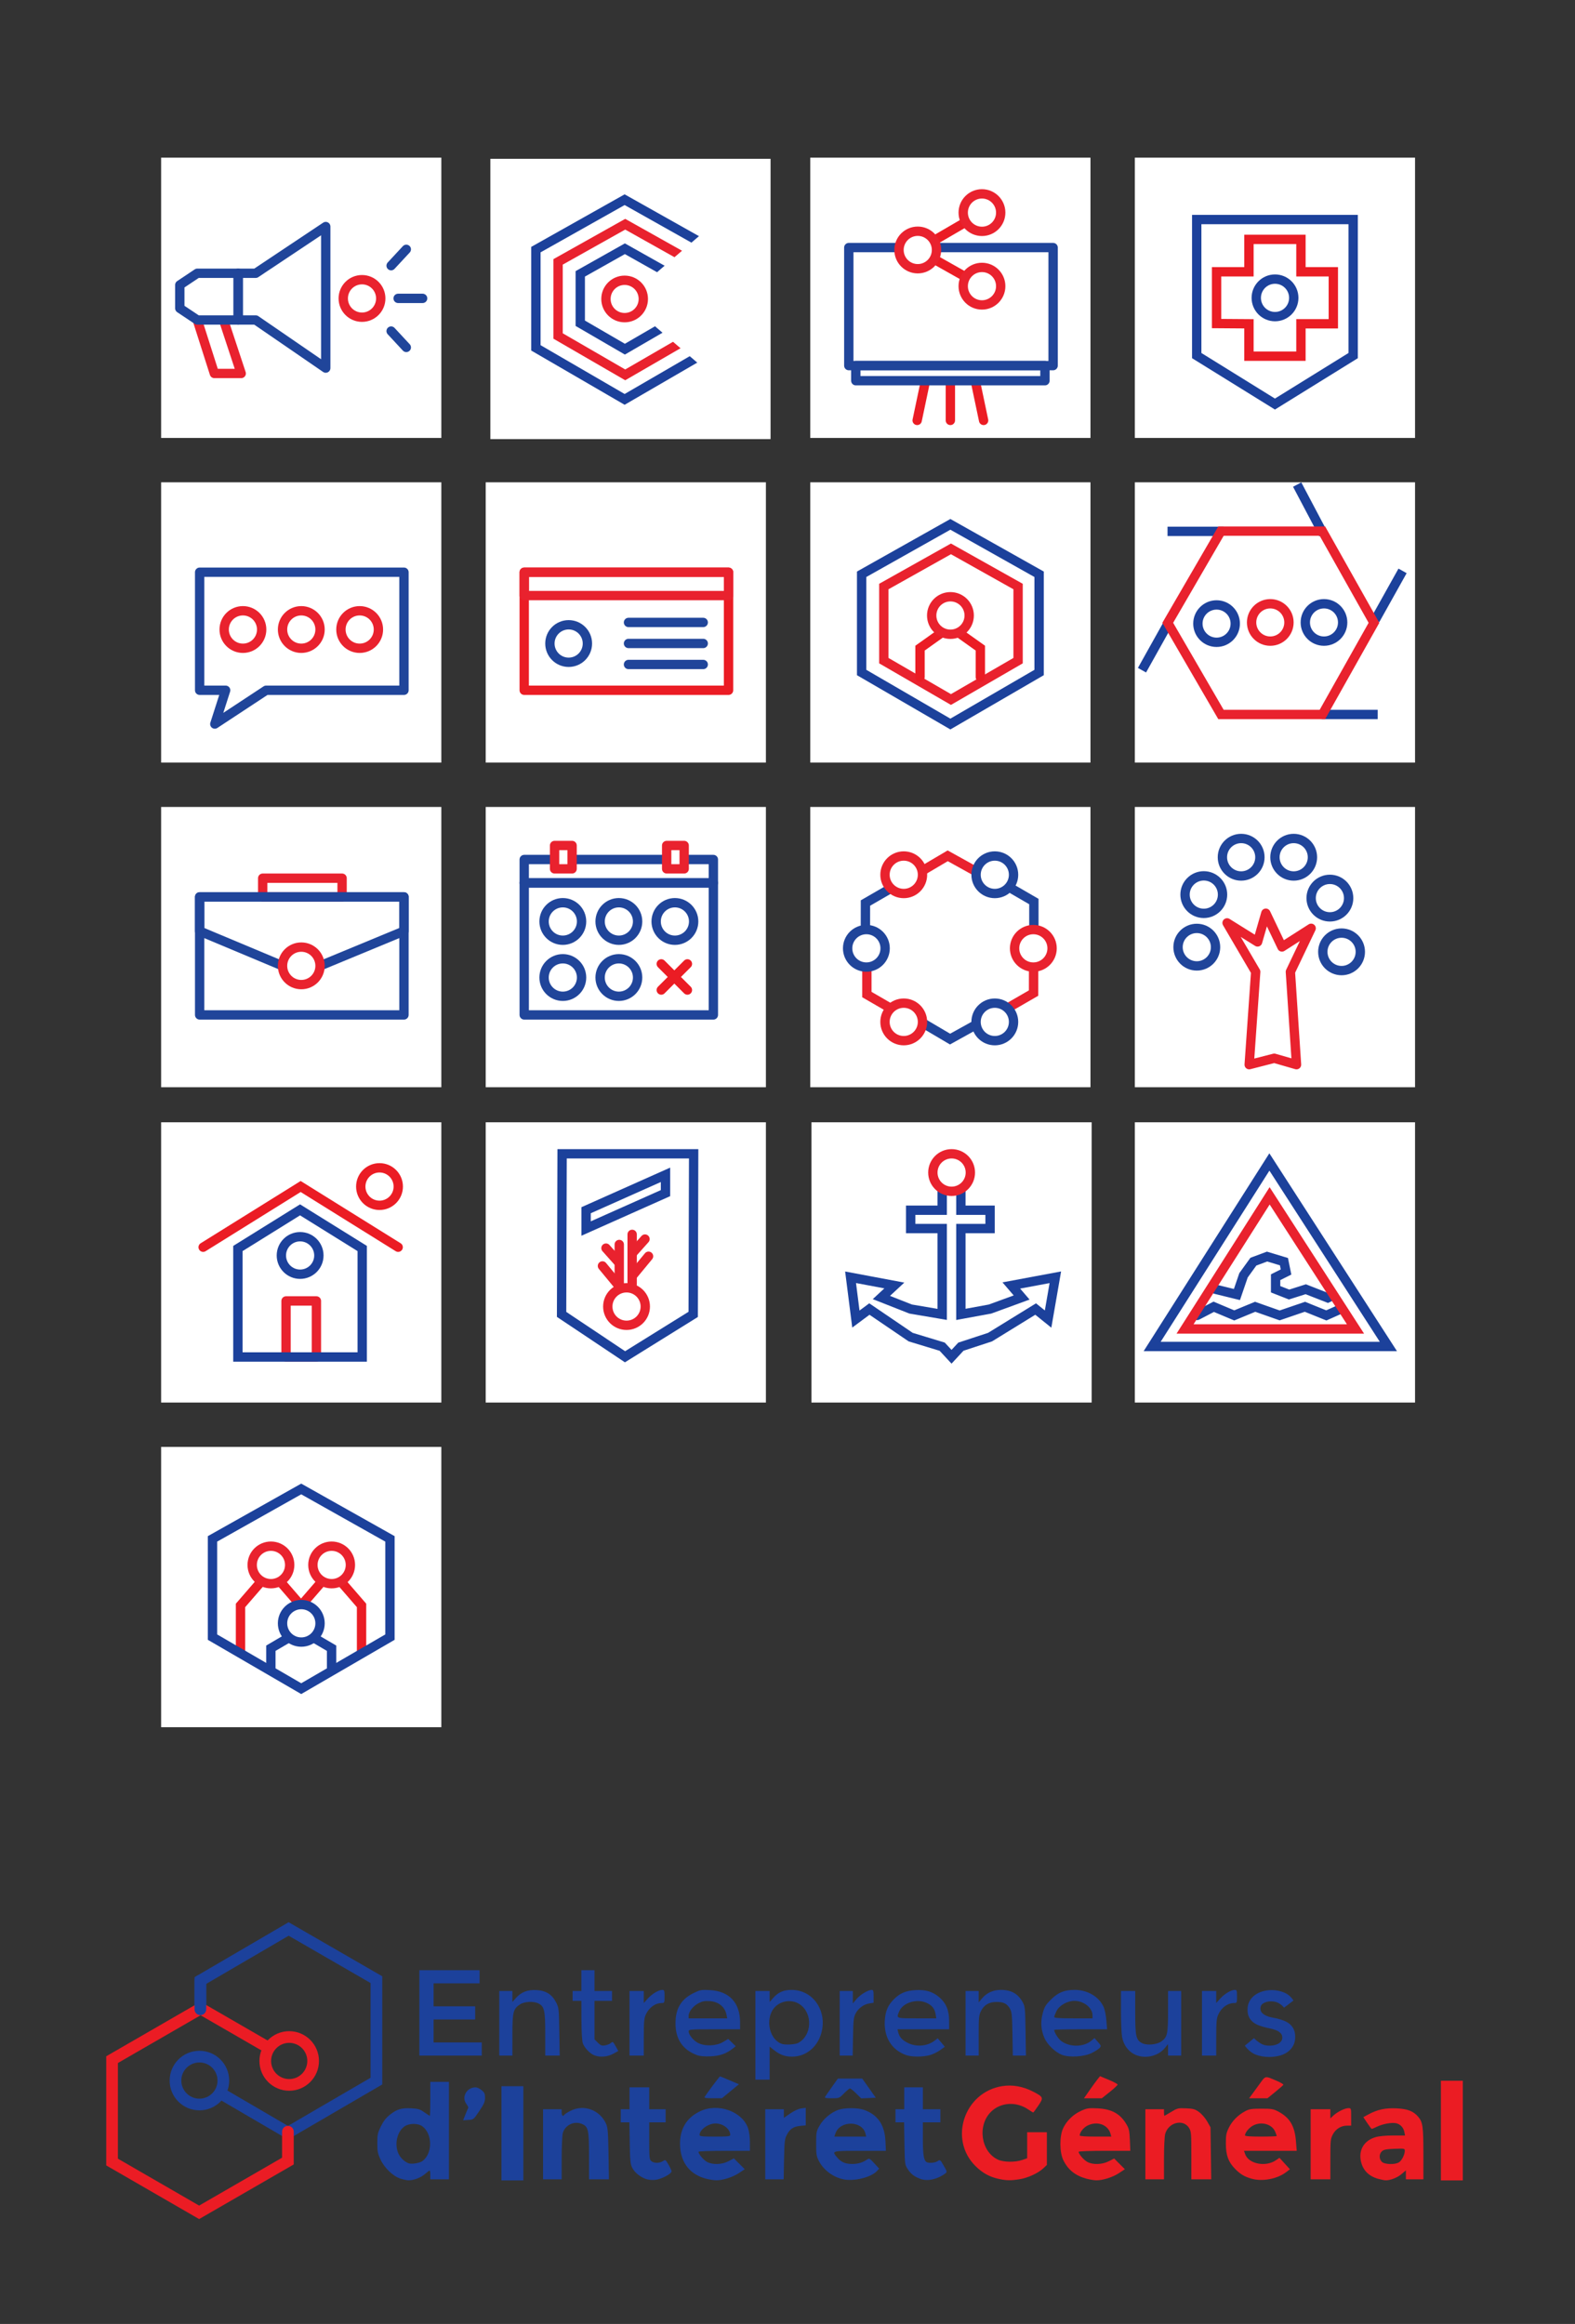 <?xml version="1.0" encoding="UTF-8"?>
<svg width="1349px" height="1990px" viewBox="0 0 1349 1990" version="1.1" xmlns="http://www.w3.org/2000/svg" xmlns:xlink="http://www.w3.org/1999/xlink">
    <rect x="0" y="0" width="1349" height="1990" fill="#333333" stroke="none"/>
    <!-- Generator: Sketch 56.3 (81716) - https://sketch.com -->
    <title>Artboard</title>
    <desc>Created with Sketch.</desc>
    <g id="Artboard" stroke="none" stroke-width="1" fill="none" fill-rule="evenodd">
        <g id="01" transform="translate(138, 135)">
            <rect id="Rectangle" fill="#FFFFFF" x="0" y="0" width="240" height="240"></rect>
            <polygon id="path4299" stroke="#20459A" stroke-width="8" stroke-linecap="round" stroke-linejoin="round" points="141 59 81 99 66 99 66 139 81 139 141 180.202"></polygon>
            <path d="M203,120.5 L223.973,120.5" id="path4299" stroke="#20459A" stroke-width="8" stroke-linecap="round" stroke-linejoin="round"></path>
            <circle id="circle4305" stroke="#E9222E" stroke-width="8" fill="#FFFFFF" fill-rule="nonzero" stroke-linecap="square" stroke-linejoin="round" cx="172.059" cy="120.559" r="16.059"></circle>
            <polyline id="path4303" stroke="#E9222E" stroke-width="8" stroke-linejoin="round" points="53.461 139 68.592 184.813 45.607 184.813 31 139"></polyline>
            <polygon id="path4299" stroke="#20459A" stroke-width="8" stroke-linecap="round" stroke-linejoin="round" points="66 99 31 99 16 109 16 129 31 139 66 139"></polygon>
            <path d="M197,148.5 L210,162.5" id="path4299" stroke="#20459A" stroke-width="8" stroke-linecap="round" stroke-linejoin="round"></path>
            <path d="M197,78.5 L210,92.5" id="path4299" stroke="#20459A" stroke-width="8" stroke-linecap="round" stroke-linejoin="round" transform="translate(203.5, 85.5) scale(-1, 1) translate(-203.5, -85.5) "></path>
        </g>
        <g id="02" transform="translate(420, 136)">
            <rect id="Rectangle" fill="#FFFFFF" x="0" y="0" width="240" height="240"></rect>
            <polygon id="path4327" stroke="#1C419B" stroke-width="8" stroke-linecap="round" points="39 77.75 115 35 191 77.75 191 161.871 115 206 39 161.871"></polygon>
            <polygon id="path4327" stroke="#1C419B" stroke-width="8" stroke-linecap="round" points="77 98.5 115.222 77 153.444 98.5 153.444 140.806 115.222 163 77 140.806"></polygon>
            <polygon id="path4327" stroke="#E9222E" stroke-width="8" stroke-linecap="round" points="58 88.25 115.5 56 173 88.25 173 151.71 115.5 185 58 151.71"></polygon>
            <polygon id="Triangle" fill="#FFFFFF" transform="translate(158, 121) scale(1, -1) rotate(-90) translate(-158, -121) " points="158 78 232 164 84 164"></polygon>
            <circle id="circle4305" stroke="#E9222E" stroke-width="8" fill="#FFFFFF" fill-rule="nonzero" stroke-linecap="square" stroke-linejoin="round" cx="115" cy="120" r="16"></circle>
        </g>
        <g id="03" transform="translate(694, 135)">
            <rect id="Rectangle" fill="#FFFFFF" x="0" y="0" width="240" height="240"></rect>
            <path d="M91.559,225 L98.5,192" id="path4329" stroke="#EB1C24" stroke-width="8" stroke-linecap="round"></path>
            <path d="M120,225 L120,192" id="path4329" stroke="#EB1C24" stroke-width="8" stroke-linecap="round"></path>
            <path d="M141.53,225 L148.47,192" id="path4329" stroke="#EB1C24" stroke-width="8" stroke-linecap="round" transform="translate(144.97, 208.5) scale(1, -1) translate(-144.97, -208.5) "></path>
            <polygon id="path4299" stroke="#20459A" stroke-width="8" stroke-linecap="round" stroke-linejoin="round" points="208 77 33 77 33 178.075 208 178.075"></polygon>
            <path d="M147.059,110.059 L92.059,79.059" id="path4329" stroke="#EB1C24" stroke-width="8" stroke-linecap="round"></path>
            <path d="M147.059,47.059 L92.059,79.059" id="path4329" stroke="#EB1C24" stroke-width="8" stroke-linecap="round"></path>
            <circle id="circle4305" stroke="#E9222E" stroke-width="8" fill="#FFFFFF" fill-rule="nonzero" stroke-linecap="square" stroke-linejoin="round" cx="147.059" cy="47.059" r="16.059"></circle>
            <circle id="circle4305" stroke="#E9222E" stroke-width="8" fill="#FFFFFF" fill-rule="nonzero" stroke-linecap="square" stroke-linejoin="round" cx="92.059" cy="79.059" r="16.059"></circle>
            <circle id="circle4305" stroke="#E9222E" stroke-width="8" fill="#FFFFFF" fill-rule="nonzero" stroke-linecap="square" stroke-linejoin="round" cx="147.059" cy="110.059" r="16.059"></circle>
            <polygon id="path4303" stroke="#20459A" stroke-width="8" stroke-linejoin="round" points="201 178 201 191 39 191 39 178"></polygon>
        </g>
        <g id="04" transform="translate(972, 135)">
            <rect id="Rectangle" fill="#FFFFFF" x="0" y="0" width="240" height="240"></rect>
            <polygon id="path4329" stroke="#EB1C24" stroke-width="8" stroke-linecap="round" points="97.732 142.268 97.732 170 142.268 170 142.268 142.268 170 142.268 170 97.732 142.268 97.732 142.268 70 97.732 70 97.732 97.732 70 97.732 70 142.066"></polygon>
            <circle id="path4303" stroke="#1C419B" stroke-width="8" fill="#FFFFFF" stroke-linecap="square" transform="translate(120.06, 120.06) scale(-1, 1) rotate(-180) translate(-120.06, -120.06) " cx="120.06" cy="120.06" r="16.06"></circle>
            <polygon id="path4327" stroke="#1C419B" stroke-width="8" stroke-linecap="round" points="53 53 120 53 187 53 187 169.494 120 211 53 169.494"></polygon>
        </g>
        <g id="05" transform="translate(138, 413)">
            <rect id="Rectangle" fill="#FFFFFF" x="0" y="0" width="240" height="240"></rect>
            <polygon id="path4299" stroke="#20459A" stroke-width="8" stroke-linecap="round" stroke-linejoin="round" points="208 77 33 77 33 178.075 55.268 178.075 45.988 207 89.934 178.075 208 178.075"></polygon>
            <circle id="circle4305" stroke="#E9222E" stroke-width="8" fill="#FFFFFF" fill-rule="nonzero" stroke-linecap="square" stroke-linejoin="round" cx="170.059" cy="126.059" r="16.059"></circle>
            <circle id="circle4305" stroke="#E9222E" stroke-width="8" fill="#FFFFFF" fill-rule="nonzero" stroke-linecap="square" stroke-linejoin="round" cx="70.059" cy="126.059" r="16.059"></circle>
            <circle id="circle4305" stroke="#E9222E" stroke-width="8" fill="#FFFFFF" fill-rule="nonzero" stroke-linecap="square" stroke-linejoin="round" cx="120.059" cy="126.059" r="16.059"></circle>
        </g>
        <g id="06" transform="translate(416, 413)">
            <rect id="Rectangle" fill="#FFFFFF" x="0" y="0" width="240" height="240"></rect>
            <polygon id="path4299" stroke="#EB1C24" stroke-width="8" stroke-linecap="round" stroke-linejoin="round" points="208 77 33 77 33 178.075 208 178.075"></polygon>
            <polygon id="path4299" stroke="#E9222E" stroke-width="8" stroke-linecap="round" stroke-linejoin="round" points="208 77 33 77 33 97 208 97"></polygon>
            <path d="M122.318,138 L186.318,138" id="path4329" stroke="#20459A" stroke-width="8" stroke-linecap="round"></path>
            <path d="M122.318,156 L186.318,156" id="path4329" stroke="#20459A" stroke-width="8" stroke-linecap="round"></path>
            <path d="M122.318,120 L186.318,120" id="path4329" stroke="#20459A" stroke-width="8" stroke-linecap="round"></path>
            <circle id="circle4305" stroke="#20459A" stroke-width="8" fill="#FFFFFF" fill-rule="nonzero" stroke-linecap="square" stroke-linejoin="round" cx="71.059" cy="138.059" r="16.059"></circle>
        </g>
        <g id="07" transform="translate(694, 413)">
            <rect id="Rectangle" fill="#FFFFFF" x="0" y="0" width="240" height="240"></rect>
            <polygon id="path4327" stroke="#1C419B" stroke-width="8" stroke-linecap="round" points="44 78.75 120 36 196 78.75 196 162.871 120 207 44 162.871"></polygon>
            <polygon id="path4327" stroke="#E9222E" stroke-width="8" stroke-linecap="round" points="63 89.25 120.5 57 178 89.25 178 152.71 120.5 186 63 152.71"></polygon>
            <polyline id="path4329" stroke="#EB1C24" stroke-width="8" stroke-linecap="round" transform="translate(135.837, 147.398) scale(1, -1) translate(-135.837, -147.398) " points="126 166.796 145.674 152.796 145.674 128"></polyline>
            <polyline id="path4329" stroke="#EB1C24" stroke-width="8" stroke-linecap="round" transform="translate(103.837, 147.398) scale(-1, -1) translate(-103.837, -147.398) " points="94 166.796 113.674 152.796 113.674 128"></polyline>
            <circle id="circle4305" stroke="#E9222E" stroke-width="8" fill="#FFFFFF" fill-rule="nonzero" stroke-linecap="square" stroke-linejoin="round" cx="120.059" cy="114.059" r="16.059"></circle>
        </g>
        <g id="08" transform="translate(972, 413)">
            <polygon id="Rectangle" fill="#FFFFFF" points="0 0 240 0 240 240 133.048 240 0 240"></polygon>
            <path d="M164,198.812 L204,198.812" id="Line-2" stroke="#1C419B" stroke-width="8" stroke-linecap="square"></path>
            <path d="M32,42 L72,42" id="Line-2" stroke="#1C419B" stroke-width="8" stroke-linecap="square"></path>
            <path d="M208.768,114.742 L226.427,78.851" id="Line-2" stroke="#1C419B" stroke-width="8" stroke-linecap="square" transform="translate(217.598, 96.797) rotate(3) translate(-217.598, -96.797) "></path>
            <path d="M9,157.891 L26.659,122" id="Line-2" stroke="#1C419B" stroke-width="8" stroke-linecap="square" transform="translate(17.829, 139.946) rotate(3) translate(-17.829, -139.946) "></path>
            <path d="M160.503,40.345 L140,6" id="Line-2" stroke="#1C419B" stroke-width="8" stroke-linecap="square" transform="translate(150.252, 23.173) rotate(3) translate(-150.252, -23.173) "></path>
            <polygon id="path4327" stroke="#E9222E" stroke-width="8" stroke-linecap="round" transform="translate(116.5, 120.312) rotate(90) translate(-116.5, -120.312) " points="38 76.156 116.5 32 195 76.156 195 163.044 116.5 208.625 38 163.044"></polygon>
            <circle id="circle4305" stroke="#E9222E" stroke-width="8" fill="#FFFFFF" fill-rule="nonzero" stroke-linecap="square" stroke-linejoin="round" cx="116" cy="120" r="16"></circle>
            <circle id="circle4305" stroke="#1C419B" stroke-width="8" fill="#FFFFFF" fill-rule="nonzero" stroke-linecap="square" stroke-linejoin="round" cx="70" cy="121" r="16"></circle>
            <circle id="circle4305" stroke="#1C419B" stroke-width="8" fill="#FFFFFF" fill-rule="nonzero" stroke-linecap="square" stroke-linejoin="round" cx="162" cy="120" r="16"></circle>
        </g>
        <g id="09" transform="translate(138, 691)">
            <rect id="Rectangle" fill="#FFFFFF" x="0" y="0" width="240" height="240"></rect>
            <polygon id="path4299" stroke="#E9222E" stroke-width="8" fill="#FFFFFF" stroke-linecap="round" stroke-linejoin="round" points="155 61 87 61 87 77 155 77"></polygon>
            <polygon id="path4299" stroke="#20459A" stroke-width="8" stroke-linecap="round" stroke-linejoin="round" points="208 77 154 77 86.119 77 33 77 33 178.075 208 178.075"></polygon>
            <polygon id="path4299" stroke="#20459A" stroke-width="8" stroke-linecap="round" stroke-linejoin="round" points="208 77 33 77 33 106.312 104 136.059 136.119 136.059 208 106.312"></polygon>
            <circle id="circle4305" stroke="#E9222E" stroke-width="8" fill="#FFFFFF" fill-rule="nonzero" stroke-linecap="square" stroke-linejoin="round" cx="120.059" cy="136.059" r="16.059"></circle>
        </g>
        <g id="10" transform="translate(416, 691)">
            <rect id="Rectangle" fill="#FFFFFF" x="0" y="0" width="240" height="240"></rect>
            <polygon id="path4299" stroke="#20459A" stroke-width="8" stroke-linecap="round" stroke-linejoin="round" points="195 65.075 33 65.075 33 178.075 195 178.075"></polygon>
            <polygon id="path4299" stroke="#20459A" stroke-width="8" stroke-linecap="round" stroke-linejoin="round" points="195 45 33 45 33 65 195 65"></polygon>
            <path d="M145.734,145.546 L177.416,145.605" id="path4329" stroke="#EB1C24" stroke-width="8" stroke-linecap="round" transform="translate(161.575, 145.575) rotate(44.893) translate(-161.575, -145.575) "></path>
            <path d="M145.734,145.546 L177.416,145.605" id="path4329" stroke="#EB1C24" stroke-width="8" stroke-linecap="round" transform="translate(161.575, 145.575) rotate(-45.107) translate(-161.575, -145.575) "></path>
            <circle id="circle4305" stroke="#20459A" stroke-width="8" fill="#FFFFFF" fill-rule="nonzero" stroke-linecap="square" stroke-linejoin="round" cx="66.059" cy="146.059" r="16.059"></circle>
            <circle id="circle4305" stroke="#20459A" stroke-width="8" fill="#FFFFFF" fill-rule="nonzero" stroke-linecap="square" stroke-linejoin="round" cx="114.059" cy="146.059" r="16.059"></circle>
            <circle id="circle4305" stroke="#20459A" stroke-width="8" fill="#FFFFFF" fill-rule="nonzero" stroke-linecap="square" stroke-linejoin="round" cx="66.059" cy="98.059" r="16.059"></circle>
            <circle id="circle4305" stroke="#20459A" stroke-width="8" fill="#FFFFFF" fill-rule="nonzero" stroke-linecap="square" stroke-linejoin="round" cx="114.059" cy="98.059" r="16.059"></circle>
            <circle id="circle4305" stroke="#20459A" stroke-width="8" fill="#FFFFFF" fill-rule="nonzero" stroke-linecap="square" stroke-linejoin="round" cx="162.059" cy="98.059" r="16.059"></circle>
            <polygon id="path4299" stroke="#E9222E" stroke-width="8" fill="#FFFFFF" stroke-linecap="round" stroke-linejoin="round" points="74 33 59 33 59 53 74 53"></polygon>
            <polygon id="path4299" stroke="#E9222E" stroke-width="8" fill="#FFFFFF" stroke-linecap="round" stroke-linejoin="round" points="170 33 155 33 155 53 170 53"></polygon>
        </g>
        <g id="11" transform="translate(694, 691)">
            <rect id="Rectangle" fill="#FFFFFF" x="0" y="0" width="240" height="240"></rect>
            <polyline id="Line" stroke="#E9222E" stroke-width="8" stroke-linecap="square" points="48.482 140.993 48.482 160.637 64 169.629"></polyline>
            <polyline id="Line" stroke="#20459A" stroke-width="8" stroke-linecap="square" transform="translate(55.759, 86.318) rotate(60) translate(-55.759, -86.318) " points="48 72 48 91.643 63.518 100.635"></polyline>
            <polyline id="Line" stroke="#E9222E" stroke-width="8" stroke-linecap="square" transform="translate(182.759, 155.318) scale(-1, -1) rotate(60) translate(-182.759, -155.318) " points="175 141 175 160.643 190.518 169.635"></polyline>
            <polyline id="Line" stroke="#20459A" stroke-width="8" stroke-linecap="square" transform="translate(183.759, 86.318) scale(-1, -1) translate(-183.759, -86.318) " points="176 72 176 91.643 191.518 100.635"></polyline>
            <polyline id="Line" stroke="#E9222E" stroke-width="8" stroke-linecap="square" transform="translate(118.313, 52.801) scale(-1, -1) rotate(-61) translate(-118.313, -52.801) " points="109 36 109 58.637 127.626 69.601"></polyline>
            <polyline id="Line" stroke="#20459A" stroke-width="8" stroke-linecap="square" transform="translate(120.313, 187.801) scale(-1, 1) rotate(-61) translate(-120.313, -187.801) " points="111 171 111 193.637 129.626 204.601"></polyline>
            <circle id="circle4305" stroke="#E9222E" stroke-width="8" fill="#FFFFFF" fill-rule="nonzero" stroke-linecap="square" stroke-linejoin="round" cx="80.059" cy="184.059" r="16.059"></circle>
            <circle id="circle4305" stroke="#20459A" stroke-width="8" fill="#FFFFFF" fill-rule="nonzero" stroke-linecap="square" stroke-linejoin="round" cx="158.059" cy="184.059" r="16.059"></circle>
            <circle id="circle4305" stroke="#E9222E" stroke-width="8" fill="#FFFFFF" fill-rule="nonzero" stroke-linecap="square" stroke-linejoin="round" cx="191.059" cy="121.059" r="16.059"></circle>
            <circle id="circle4305" stroke="#20459A" stroke-width="8" fill="#FFFFFF" fill-rule="nonzero" stroke-linecap="square" stroke-linejoin="round" cx="158.059" cy="58.059" r="16.059"></circle>
            <circle id="circle4305" stroke="#E9222E" stroke-width="8" fill="#FFFFFF" fill-rule="nonzero" stroke-linecap="square" stroke-linejoin="round" cx="80.059" cy="58.059" r="16.059"></circle>
            <circle id="circle4305" stroke="#20459A" stroke-width="8" fill="#FFFFFF" fill-rule="nonzero" stroke-linecap="square" stroke-linejoin="round" cx="48.059" cy="121.059" r="16.059"></circle>
        </g>
        <g id="12" transform="translate(972, 691)">
            <rect id="Rectangle" fill="#FFFFFF" x="0" y="0" width="240" height="240"></rect>
            <circle id="circle4305" stroke="#20459A" stroke-width="8" fill="#FFFFFF" fill-rule="nonzero" stroke-linecap="square" stroke-linejoin="round" cx="53.059" cy="120.059" r="16.059"></circle>
            <circle id="circle4305" stroke="#20459A" stroke-width="8" fill="#FFFFFF" fill-rule="nonzero" stroke-linecap="square" stroke-linejoin="round" cx="167.059" cy="78.059" r="16.059"></circle>
            <circle id="circle4305" stroke="#20459A" stroke-width="8" fill="#FFFFFF" fill-rule="nonzero" stroke-linecap="square" stroke-linejoin="round" cx="177.059" cy="124.059" r="16.059"></circle>
            <circle id="circle4305" stroke="#20459A" stroke-width="8" fill="#FFFFFF" fill-rule="nonzero" stroke-linecap="square" stroke-linejoin="round" cx="136.059" cy="43.059" r="16.059"></circle>
            <polygon id="path4378" stroke="#E9222E" stroke-width="8" stroke-linecap="round" stroke-linejoin="round" points="103.517 141.145 79 99.27 105.119 115.569 112.199 91 126 119.881 151.003 103.909 133.226 141.145 138.474 220.677 119.398 215.186 97.938 220.677"></polygon>
            <circle id="circle4305" stroke="#20459A" stroke-width="8" fill="#FFFFFF" fill-rule="nonzero" stroke-linecap="square" stroke-linejoin="round" cx="91.059" cy="43.059" r="16.059"></circle>
            <circle id="circle4305" stroke="#20459A" stroke-width="8" fill="#FFFFFF" fill-rule="nonzero" stroke-linecap="square" stroke-linejoin="round" cx="59.059" cy="75.059" r="16.059"></circle>
        </g>
        <g id="13" transform="translate(138, 961)">
            <polygon id="Rectangle" fill="#FFFFFF" points="0 0 240 0 240 41.548 240 240 0 240"></polygon>
            <polygon id="path4299" stroke="#E9222E" stroke-width="8" stroke-linecap="round" stroke-linejoin="round" points="133 153 107 153 107 201 133 201"></polygon>
            <circle id="path4303" stroke="#1C419B" stroke-width="8" fill="#FFFFFF" stroke-linecap="square" transform="translate(119.06, 114.06) scale(-1, 1) rotate(-180) translate(-119.06, -114.06) " cx="119.06" cy="114.06" r="16.06"></circle>
            <circle id="path4303" stroke="#EB1C24" stroke-width="8" fill="#FFFFFF" stroke-linecap="square" transform="translate(187.06, 55.06) scale(-1, 1) rotate(-180) translate(-187.06, -55.06) " cx="187.06" cy="55.06" r="16.06"></circle>
            <polygon id="path4327" stroke="#1C419B" stroke-width="8" stroke-linecap="round" transform="translate(119, 138) scale(1, -1) translate(-119, -138) " points="65.761 75 119 75 172.239 75 172.239 167.9 119 201 65.761 167.9"></polygon>
            <polyline id="path4327" stroke="#EB1C24" stroke-width="8" stroke-linecap="round" transform="translate(119.515, 81) scale(1, -1) translate(-119.515, -81) " points="203.03 55 119.515 107 36 55"></polyline>
        </g>
        <g id="14" transform="translate(416, 961)">
            <rect id="Rectangle" fill="#FFFFFF" x="0" y="0" width="240" height="240"></rect>
            <polygon id="path4329" stroke="#1C419B" stroke-width="8" stroke-linecap="round" points="154 60.682 86 91 86 75.318 154 45"></polygon>
            <polygon id="path4327" stroke="#1C419B" stroke-width="8" stroke-linecap="round" points="65.441 27 178.119 27 177.723 164.516 119.332 200.801 65 164.516"></polygon>
            <circle id="circle4942" stroke="#E9222E" stroke-width="8" stroke-linecap="square" stroke-linejoin="round" cx="120.633" cy="157.796" r="16.059"></circle>
            <path d="M114.395,104.65 L114.395,139.927" id="path4946" stroke="#E9222E" stroke-width="8" stroke-linecap="round" stroke-linejoin="round"></path>
            <path d="M125.445,96 L125.445,139.144" id="path4948" stroke="#E9222E" stroke-width="8" stroke-linecap="round" stroke-linejoin="round"></path>
            <path d="M139.474,114.726 L126.423,130.526" id="path4950" stroke="#E9222E" stroke-width="8" stroke-linecap="round" stroke-linejoin="round"></path>
            <path d="M100,123.022 L113.051,138.822" id="path4952" stroke="#E9222E" stroke-width="8" stroke-linecap="round" stroke-linejoin="round"></path>
            <path d="M103.024,107.766 L113.049,119.004" id="path4956" stroke="#E9222E" stroke-width="8" stroke-linecap="round" stroke-linejoin="round"></path>
            <path d="M136.45,100.016 L126.424,111.255" id="path4958" stroke="#E9222E" stroke-width="8" stroke-linecap="round" stroke-linejoin="round"></path>
        </g>
        <g id="15" transform="translate(695, 961)">
            <rect id="Rectangle" fill="#FFFFFF" x="0" y="0" width="240" height="240"></rect>
            <polygon id="path4327" stroke="#1C419B" stroke-width="8" stroke-linecap="round" points="112 43.059 128 43.059 128 75.318 153 75.318 153 91 128 91 128 164.516 153 159.936 180.042 150.056 171.192 139.758 208.901 132.73 202.694 168.516 192.041 159.936 153 183.979 128 192.171 120 200.801 112 192.171 85 183.979 49.634 159.936 38.069 168.516 33.525 132.73 71.009 139.758 59.911 150.056 85 159.936 112 164.516 112 91 85 91 85 75.318 112 75.318"></polygon>
            <circle id="circle4942" stroke="#E9222E" stroke-width="8" fill="#FFFFFF" stroke-linecap="square" stroke-linejoin="round" cx="120.059" cy="43.059" r="16.059"></circle>
        </g>
        <g id="16" transform="translate(972, 961)">
            <polygon id="Rectangle" fill="#FFFFFF" points="0 0 240 0 240 41.548 240 240 0 240"></polygon>
            <polyline id="path4327" stroke="#1C419B" stroke-width="8" stroke-linecap="round" transform="translate(119.153, 132.688) scale(1, -1) translate(-119.153, -132.688) " points="169.305 116.889 165.282 115 146.386 122.394 132.106 117.866 120.573 122.394 120.573 132.688 129.504 137.157 127.706 146.012 113.273 150.376 101.533 146.012 93.08 134.328 87.44 117.866 69 122.394"></polyline>
            <polyline id="path4327" stroke="#1C419B" stroke-width="8" stroke-linecap="round" transform="translate(114.615, 161.697) scale(1, -1) translate(-114.615, -161.697) " points="175.85 163.275 164.008 158 145.678 165.394 124.042 158 103.033 165.394 85.152 158 67.561 165.394 53.38 158"></polyline>
            <polygon id="path4327" stroke="#E9222E" stroke-width="8" stroke-linecap="round" transform="translate(116, 120) scale(1, -1) translate(-116, -120) " points="43 63 189 63 115.451 177"></polygon>
            <polygon id="path4327" stroke="#1C419B" stroke-width="8" stroke-linecap="round" transform="translate(116, 113) scale(1, -1) translate(-116, -113) " points="14.825 34 217.175 34 115.24 192"></polygon>
        </g>
        <g id="17" transform="translate(138, 1239)">
            <rect id="Rectangle" fill="#FFFFFF" x="0" y="0" width="240" height="240"></rect>
            <polyline id="path4329" stroke="#EB1C24" stroke-width="8" stroke-linecap="round" transform="translate(109.837, 132.03) scale(1, -1) translate(-109.837, -132.03) " points="100 151.059 119.674 128.325 119.674 113"></polyline>
            <polyline id="path4329" stroke="#EB1C24" stroke-width="8" stroke-linecap="round" transform="translate(77.837, 144.5) scale(-1, -1) translate(-77.837, -144.5) " points="68 176 87.674 153.266 87.674 113"></polyline>
            <polyline id="path4329" stroke="#EB1C24" stroke-width="8" stroke-linecap="round" transform="translate(161.837, 144.5) scale(1, -1) translate(-161.837, -144.5) " points="152 176 171.674 153.266 171.674 113"></polyline>
            <polyline id="path4329" stroke="#1C419B" stroke-width="8" stroke-linecap="round" transform="translate(138, 176) scale(1, -1) translate(-138, -176) " points="130 189 146 179.618 146 163"></polyline>
            <polyline id="path4329" stroke="#1C419B" stroke-width="8" stroke-linecap="round" transform="translate(102, 176) scale(-1, -1) translate(-102, -176) " points="94 189 110 179.618 110 163"></polyline>
            <polyline id="path4329" stroke="#EB1C24" stroke-width="8" stroke-linecap="round" transform="translate(129.837, 132.03) scale(-1, -1) translate(-129.837, -132.03) " points="120 151.059 139.674 128.325 139.615 113"></polyline>
            <circle id="circle4305" stroke="#E9222E" stroke-width="8" fill="#FFFFFF" fill-rule="nonzero" stroke-linecap="square" stroke-linejoin="round" cx="94.059" cy="101.059" r="16.059"></circle>
            <circle id="circle4305" stroke="#E9222E" stroke-width="8" fill="#FFFFFF" fill-rule="nonzero" stroke-linecap="square" stroke-linejoin="round" cx="146.059" cy="101.059" r="16.059"></circle>
            <circle id="circle4305" stroke="#1C419B" stroke-width="8" fill="#FFFFFF" fill-rule="nonzero" stroke-linecap="square" stroke-linejoin="round" cx="120.059" cy="151.059" r="16.059"></circle>
            <polygon id="path4327" stroke="#1C419B" stroke-width="8" stroke-linecap="round" points="44 78.75 120 36 196 78.75 196 162.871 120 207 44 162.871"></polygon>
        </g>
        <g id="LogoEIG" transform="translate(96, 1651)">
            <path d="M759.401,214.794 C751.551,213.089 745.425,209.696 739.447,203.744 C716.336,180.733 729.937,140.409 762.519,135.336 C771.217,133.982 780.244,135.589 788.761,140.009 C797.805,144.702 797.988,145.198 793.252,152.173 C791.095,155.348 789.157,157.946 788.944,157.946 C788.731,157.946 786.723,156.708 784.481,155.195 C774.323,148.34 761.124,149.193 752.897,157.237 C740.84,169.025 744.159,191.657 758.932,198.385 C763.675,200.545 773.441,200.666 779.39,198.639 L783.776,197.145 L783.776,185.983 L783.776,174.821 L792.213,174.821 L800.651,174.821 L800.651,188.836 L800.651,202.851 L797.604,205.74 C793.237,209.881 784.283,213.991 777.213,215.101 C769.655,216.287 765.982,216.224 759.401,214.794 Z M834.617,214.618 C825.023,212.035 818.776,207.034 814.718,198.688 C811.481,192.03 811.383,178.374 814.524,171.54 C817.465,165.141 823.23,159.525 829.958,156.506 C835.051,154.22 836.383,154.021 844.131,154.385 C856.173,154.951 863.539,159.036 868.848,168.094 C871.027,171.814 871.434,173.704 871.751,181.589 L872.119,190.759 L849.979,190.759 C837.802,190.759 827.838,191.118 827.838,191.558 C827.838,193.457 832.323,198.678 835.324,200.273 C840.151,202.838 847.947,202.584 853.694,199.675 L858.304,197.34 L862.887,201.924 L867.47,206.507 L862.42,209.845 C857.077,213.376 848.403,216.112 842.876,216.01 C841.051,215.976 837.334,215.349 834.617,214.618 Z M855.253,176.462 C853.19,168.329 843.764,164.898 835.32,169.205 C831.988,170.905 828.776,175.019 828.776,177.587 C828.776,178.229 833.477,178.571 842.282,178.571 L855.788,178.571 L855.253,176.462 Z M976.04,214.64 C969.871,212.911 966.281,210.759 961.713,206.052 C956.059,200.227 953.993,194.526 953.96,184.665 C953.936,177.303 954.264,175.551 956.538,170.921 C959.4,165.093 964.324,160.129 970.53,156.815 C973.994,154.965 975.933,154.665 984.401,154.665 C993.26,154.665 994.714,154.914 998.932,157.159 C1008.744,162.38 1012.94,169.455 1013.997,182.556 L1014.659,190.759 L992.079,190.759 L969.498,190.759 L970.489,193.602 C973.394,201.933 987.934,204.858 996.74,198.882 L999.893,196.742 L1004.361,201.652 L1008.828,206.561 L1005.576,209.042 C997.969,214.844 985.319,217.241 976.04,214.64 L976.04,214.64 Z M997.526,178.072 C997.526,177.798 996.919,176.12 996.176,174.343 C993.414,167.734 984.075,165.277 976.944,169.285 C973.647,171.138 970.338,175.275 970.338,177.544 C970.338,178.241 974.703,178.571 983.932,178.571 C991.409,178.571 997.526,178.347 997.526,178.072 Z M1084.656,214.792 C1076.465,212.583 1071.389,207.517 1069.67,199.837 C1067.477,190.039 1072.307,181.976 1082.112,179.064 C1085.148,178.162 1090.722,177.634 1097.188,177.634 L1107.448,177.634 L1106.847,174.632 C1106.05,170.643 1103.105,167.661 1099.366,167.054 C1095.38,166.407 1088.13,167.799 1083.294,170.14 C1081.171,171.168 1079.205,172.009 1078.925,172.009 C1078.645,172.009 1076.91,169.739 1075.068,166.966 L1071.72,161.923 L1076.107,159.549 C1083.746,155.415 1090.596,153.94 1100.083,154.386 C1109.675,154.836 1114.65,156.779 1118.778,161.684 C1122.609,166.237 1123.14,170.086 1123.146,193.337 L1123.156,215.134 L1115.656,215.134 L1108.156,215.134 L1108.156,211.311 L1108.156,207.488 L1104.351,210.744 C1100.813,213.772 1094.6,216.156 1090.631,216.008 C1089.699,215.973 1087.013,215.426 1084.661,214.792 L1084.656,214.792 Z M1102.416,200.48 C1104.79,198.817 1107.213,193.876 1107.213,190.698 C1107.213,188.781 1106.868,188.715 1098.404,189.028 C1091.361,189.287 1089.199,189.711 1087.623,191.138 C1085.121,193.404 1085.075,197.683 1087.526,200.134 C1089.955,202.563 1099.137,202.777 1102.416,200.48 L1102.416,200.48 Z M1138.151,173.415 L1138.151,130.759 L1147.526,130.759 L1156.901,130.759 L1156.901,173.415 L1156.901,216.071 L1147.526,216.071 L1138.151,216.071 L1138.151,173.415 Z M885.026,185.134 L885.026,155.134 L892.995,155.134 L900.963,155.134 L900.963,157.946 C900.963,159.493 901.123,160.759 901.319,160.759 C901.514,160.759 904.151,159.253 907.178,157.412 C912.411,154.231 913.036,154.081 919.86,154.368 C926.144,154.633 927.537,155.033 931.054,157.581 C933.294,159.204 936.34,162.728 937.939,165.547 L940.807,170.602 L941.116,192.868 L941.425,215.134 L932.913,215.134 L924.401,215.134 L924.397,194.743 C924.394,176.017 924.241,174.102 922.521,171.282 C917.58,163.177 904.771,166.298 901.999,176.282 C901.425,178.35 900.971,187.719 900.968,197.556 L900.963,215.134 L892.994,215.134 L885.026,215.134 L885.026,185.134 L885.026,185.134 Z M1026.588,185.134 L1026.588,155.134 L1035.026,155.134 L1043.463,155.134 L1043.463,159.059 L1043.463,162.985 L1046.042,160.569 C1049.413,157.409 1055.894,154.196 1058.895,154.196 C1061.246,154.196 1061.276,154.29 1061.276,161.696 L1061.276,169.196 L1057.746,169.196 C1052.631,169.196 1048.081,172.009 1045.596,176.708 C1043.602,180.48 1043.463,181.855 1043.463,197.937 L1043.463,215.134 L1035.026,215.134 L1026.588,215.134 L1026.588,185.134 Z M837.174,138.962 C839.785,135.224 842.878,130.967 844.046,129.503 L846.171,126.841 L853.721,129.972 C857.873,131.694 861.264,133.524 861.257,134.04 C861.25,134.556 858.204,137.403 854.49,140.368 L847.737,145.759 L840.082,145.759 L832.427,145.759 L837.174,138.962 Z M976.131,142.712 C977.377,141.036 980.463,136.815 982.989,133.332 C988.123,126.253 987.188,126.415 997.508,130.817 C1000.869,132.251 1003.444,133.774 1003.229,134.201 C1003.013,134.628 999.861,137.403 996.223,140.368 L989.61,145.759 L981.738,145.759 L973.866,145.759 L976.131,142.712 Z" id="path4261" fill="#EB1C23" fill-rule="nonzero"></path>
            <path d="M247.086,214.59 C240.745,212.639 233.212,205.417 229.847,198.063 C227.532,193.003 227.151,191.017 227.165,184.091 C227.181,176.876 227.511,175.352 230.266,169.754 C232.451,165.316 234.689,162.432 237.945,159.858 C243.981,155.087 247.826,153.925 256.185,154.348 C262.145,154.649 263.668,155.108 267.384,157.727 C269.75,159.395 271.884,160.759 272.126,160.759 C272.369,160.759 272.568,154.22 272.568,146.227 L272.568,131.696 L280.536,131.696 L288.505,131.696 L288.505,173.415 L288.505,215.134 L280.536,215.134 L272.568,215.134 L272.568,211.384 C272.568,209.321 272.318,207.634 272.014,207.634 C271.709,207.634 269.786,209.066 267.74,210.817 C264.132,213.906 258.06,216.139 253.637,216.006 C252.447,215.97 249.499,215.333 247.086,214.59 L247.086,214.59 Z M265.878,199.479 C274.627,193.111 274.526,176.154 265.702,169.72 C261.937,166.975 254.363,167.066 250.382,169.906 C244.036,174.433 241.675,185.232 245.291,193.195 C246.885,196.704 250.214,199.901 253.818,201.382 C256.348,202.422 263.353,201.316 265.878,199.479 L265.878,199.479 Z M333.505,175.759 L333.505,135.446 L342.88,135.446 L352.255,135.446 L352.255,175.759 L352.255,216.071 L342.88,216.071 L333.505,216.071 L333.505,175.759 Z M457.019,214.787 C451.885,212.877 447.454,209.175 445.434,205.109 C443.924,202.069 443.618,198.933 443.37,183.962 L443.079,166.384 L439.386,166.384 L435.693,166.384 L435.693,160.759 L435.693,155.134 L439.443,155.134 L443.193,155.134 L443.193,145.759 L443.193,136.384 L451.63,136.384 L460.068,136.384 L460.068,145.759 L460.068,155.134 L467.099,155.134 L474.13,155.134 L474.13,160.759 L474.13,166.384 L467.099,166.384 L460.068,166.384 L460.068,182.176 C460.068,196.285 460.25,198.134 461.782,199.52 C463.944,201.476 468.826,201.518 471.745,199.606 C473.93,198.174 474.04,198.24 476.51,202.454 C477.9,204.827 479.094,207.428 479.162,208.235 C479.347,210.422 470.428,215.121 465.093,215.647 C462.39,215.913 459.106,215.564 457.019,214.787 L457.019,214.787 Z M509.286,214.759 C495.435,211.354 487.351,201.521 486.514,187.059 C485.697,172.948 491.582,162.573 503.64,156.869 C519.048,149.579 539.801,156.968 544.755,171.506 C545.689,174.249 546.318,179.04 546.318,183.426 L546.318,190.759 L524.286,190.759 C512.169,190.759 502.255,191.118 502.255,191.558 C502.255,193.538 506.815,198.88 509.774,200.367 C514.737,202.86 522.549,202.535 528.06,199.605 L532.581,197.201 L537.234,201.854 L541.887,206.507 L536.837,209.845 C531.474,213.389 522.781,216.123 517.293,215.991 C515.467,215.948 511.864,215.393 509.286,214.759 L509.286,214.759 Z M529.443,177.118 C529.443,172.059 523.349,167.321 516.842,167.321 C510.651,167.321 503.193,172.682 503.193,177.132 C503.193,178.357 505.142,178.571 516.318,178.571 C527.546,178.571 529.443,178.361 529.443,177.118 Z M626.327,215.148 C617.563,213.295 609.579,207.377 605.554,199.749 C603.264,195.409 603.036,194.046 603.036,184.665 C603.036,174.868 603.182,174.095 605.941,169.196 C609.243,163.337 615.927,157.748 622.188,155.612 C627.54,153.786 638.578,153.796 643.885,155.632 C655.733,159.73 661.729,168.424 662.401,182.48 L662.797,190.759 L640.651,190.759 C616.219,190.759 616.252,190.75 620.961,196.345 C624.442,200.483 627.943,202.009 633.957,202.009 C638.902,202.009 643.061,200.738 646.936,198.043 C648.445,196.994 649.147,197.399 652.834,201.439 L657.019,206.025 L655.031,208.141 C649.96,213.539 635.462,217.078 626.327,215.148 L626.327,215.148 Z M645.269,175.993 C642.543,164.778 623.469,164.61 619.58,175.767 L618.603,178.571 L632.249,178.571 L645.896,178.571 L645.269,175.993 Z M692.342,214.791 C687.022,212.811 684.381,210.785 681.55,206.511 C678.996,202.655 678.971,202.464 678.668,184.502 L678.362,166.384 L674.683,166.384 L671.005,166.384 L671.005,160.759 L671.005,155.134 L674.755,155.134 L678.505,155.134 L678.505,145.759 L678.505,136.384 L686.474,136.384 L694.443,136.384 L694.443,145.759 L694.443,155.134 L701.943,155.134 L709.443,155.134 L709.443,160.759 L709.443,166.384 L701.943,166.384 L694.443,166.384 L694.443,180.385 C694.443,193.92 695.21,198.848 697.548,200.335 C699.444,201.54 704.711,201.143 707.037,199.619 C709.212,198.194 709.309,198.266 712.308,203.508 C715.27,208.685 715.309,208.89 713.575,210.189 C706.907,215.188 698.377,217.037 692.342,214.791 L692.342,214.791 Z M369.13,185.134 L369.13,155.134 L377.099,155.134 L385.068,155.134 L385.068,157.946 C385.068,160.719 386.27,161.667 387.422,159.803 C387.747,159.278 390.078,157.801 392.603,156.522 C404.155,150.668 417.869,155.721 423.188,167.79 C424.57,170.927 424.899,175.1 425.198,193.337 L425.556,215.134 L417.03,215.134 L408.505,215.134 L408.505,195.416 C408.505,172.595 407.932,170.036 402.294,167.68 C395.713,164.931 387.948,168.707 386.038,175.585 C385.51,177.485 385.076,187.161 385.073,197.087 L385.068,215.134 L377.099,215.134 L369.13,215.134 L369.13,185.134 L369.13,185.134 Z M559.443,185.134 L559.443,155.134 L567.411,155.134 L575.38,155.134 L575.38,158.836 L575.38,162.539 L580.844,158.769 C584.199,156.453 587.816,154.796 590.219,154.474 L594.13,153.949 L594.13,161.453 L594.13,168.958 L589.496,169.403 C583.637,169.966 580.644,171.928 577.993,176.944 C576.089,180.548 575.863,182.498 575.548,198.024 L575.201,215.134 L567.322,215.134 L559.443,215.134 L559.443,185.134 Z M302.621,159.687 C303.688,156.978 304.773,154.419 305.032,154.001 C305.29,153.583 304.631,152.133 303.566,150.779 C298.986,144.957 303.625,136.384 311.355,136.384 C312.63,136.384 314.972,137.476 316.558,138.811 C318.962,140.834 319.443,141.915 319.443,145.302 C319.443,148.649 318.573,150.663 314.521,156.703 C309.629,163.995 309.572,164.042 305.139,164.326 L300.679,164.612 L302.621,159.687 Z M507.531,144.587 C509.198,141.795 520.261,127.009 520.683,127.009 C520.939,127.009 524.684,128.528 529.006,130.384 L536.863,133.76 L529.637,139.731 L522.411,145.702 L514.622,145.731 C508.636,145.752 506.994,145.487 507.531,144.587 L507.531,144.587 Z M610.642,144.587 C611.019,143.942 613.649,140.145 616.487,136.149 L621.646,128.884 L632.068,128.884 L642.489,128.884 L648.302,137.087 L654.115,145.29 L647.874,145.571 L641.632,145.851 L637.302,141.586 C634.921,139.241 632.547,137.321 632.027,137.321 C631.508,137.321 629.22,139.22 626.943,141.54 C622.834,145.727 622.753,145.759 616.38,145.759 C611.501,145.759 610.122,145.477 610.642,144.587 L610.642,144.587 Z M551.005,91.852 L551.005,53.884 L557.099,53.884 L563.193,53.884 L563.193,58.604 L563.193,63.324 L566.151,59.955 C570.527,54.971 575.168,52.942 582.14,52.967 C599.29,53.027 611.402,68.822 608.169,86.913 C605.732,100.545 595.247,110.065 582.616,110.113 C576.404,110.137 572.087,108.583 566.86,104.443 L563.193,101.539 L563.193,115.68 L563.193,129.821 L557.099,129.821 L551.005,129.821 L551.005,91.852 Z M587.475,98.463 C599.504,92.242 600.419,73.093 589.058,65.328 C583.267,61.371 575.004,61.741 569.319,66.213 C558.93,74.385 561.504,94.635 573.505,99.145 C576.327,100.205 584.917,99.786 587.475,98.463 Z M412.692,108.821 C408.988,107.208 404.585,102.495 403.191,98.652 C402.51,96.772 402.058,89.218 402.014,78.962 L401.943,62.321 L398.193,62.321 L394.443,62.321 L394.443,58.102 L394.443,53.884 L398.193,53.884 L401.943,53.884 L401.943,44.977 L401.943,36.071 L407.568,36.071 L413.193,36.071 L413.193,44.977 L413.193,53.884 L420.693,53.884 L428.193,53.884 L428.193,58.102 L428.193,62.321 L420.693,62.321 L413.193,62.321 L413.193,78.8 L413.193,95.278 L416.049,98.134 C418.49,100.576 419.391,100.911 422.259,100.446 C424.103,100.146 426.356,99.229 427.264,98.407 C428.804,97.014 429.074,97.196 431.252,101.092 L433.589,105.273 L429.123,107.703 C424.096,110.44 417.446,110.892 412.692,108.821 L412.692,108.821 Z M501.039,108.836 C488.712,104.25 482.568,95.187 482.568,81.589 C482.568,68.934 487.336,60.957 498.055,55.679 C503.683,52.909 504.612,52.736 511.856,53.117 C528.616,53.996 537.88,63.841 537.88,80.773 L537.88,86.696 L515.849,86.696 C495.029,86.696 493.818,86.792 493.818,88.433 C493.818,91.307 497.798,96.252 501.786,98.333 C507.681,101.409 517.305,101.087 523.207,97.618 L527.753,94.946 L530.969,98.062 L534.184,101.179 L532.048,102.877 C526.161,107.557 520.662,109.523 512.568,109.844 C507.289,110.054 503.397,109.713 501.039,108.836 L501.039,108.836 Z M526.268,74.274 C524.94,67.494 519.491,63.057 511.877,62.556 C507.591,62.273 505.603,62.648 502.263,64.37 C497.669,66.737 493.818,71.638 493.818,75.116 L493.818,77.321 L510.341,77.321 L526.864,77.321 L526.268,74.274 L526.268,74.274 Z M680.097,108.78 C667.721,104.366 660.982,93.509 661.828,79.349 C662.317,71.163 664.454,66.123 669.63,60.946 C674.799,55.777 679.849,53.633 687.999,53.146 C696.827,52.618 702.843,54.411 708.501,59.254 C714.339,64.251 716.922,70.431 716.933,79.431 L716.942,86.696 L694.81,86.696 L672.677,86.696 L673.289,89.138 C674.35,93.363 676.633,95.905 681.58,98.37 C688.836,101.986 698.099,101.245 704.324,96.55 L707.174,94.401 L710.213,98.021 L713.252,101.641 L709.319,104.49 C707.156,106.058 703.269,107.968 700.681,108.737 C694.882,110.459 684.863,110.48 680.097,108.78 L680.097,108.78 Z M705.389,73.941 C704.584,68.98 702.323,66.134 697.485,63.994 C689.056,60.266 677.268,63.946 674.213,71.259 C671.601,77.51 671.129,77.321 689.409,77.321 L705.938,77.321 L705.389,73.941 Z M813.763,108.637 C808.011,106.522 801.023,99.842 798.552,94.096 C795.534,87.082 795.088,80.405 797.13,72.847 C798.585,67.463 799.6,65.775 804.06,61.314 C810.191,55.184 815.635,52.946 824.418,52.946 C835.523,52.946 845.338,58.754 849.304,67.672 C850.268,69.842 851.319,75.01 851.639,79.156 L852.221,86.696 L829.582,86.696 C817.13,86.696 806.943,86.921 806.943,87.195 C806.943,89.185 810.008,94.242 812.469,96.313 C819.351,102.104 831.926,102.195 838.691,96.503 L841.434,94.194 L844.402,97.574 C847.232,100.798 847.295,101.036 845.757,102.735 C844.87,103.715 841.82,105.654 838.979,107.044 C832.522,110.203 820.146,110.985 813.763,108.637 L813.763,108.637 Z M839.752,74.743 C839.744,68.318 832.321,62.386 824.236,62.342 C818.195,62.309 811.203,66.3 808.874,71.11 C807.812,73.305 806.943,75.6 806.943,76.211 C806.943,77.024 811.334,77.321 823.349,77.321 L839.755,77.321 L839.751,74.743 L839.752,74.743 Z M875.293,107.952 C870.042,105.18 866.279,99.809 865.074,93.365 C864.555,90.588 864.13,80.568 864.13,71.1 L864.13,53.884 L870.224,53.884 L876.318,53.884 L876.318,72.258 C876.318,92.751 877.017,95.868 882.219,98.558 C886.305,100.671 894.753,99.903 898.751,97.056 C903.838,93.434 904.443,90.694 904.443,71.258 L904.443,53.884 L910.068,53.884 L915.693,53.884 L915.693,81.54 L915.693,109.196 L910.068,109.196 L904.443,109.196 L904.443,104.295 L904.443,99.394 L901.631,102.805 C895.594,110.129 883.787,112.437 875.293,107.952 L875.293,107.952 Z M263.193,72.634 L263.193,36.071 L288.974,36.071 L314.755,36.071 L314.755,41.696 L314.755,47.321 L295.068,47.321 L275.38,47.321 L275.38,57.165 L275.38,67.009 L293.193,67.009 L311.005,67.009 L311.005,72.634 L311.005,78.259 L293.193,78.259 L275.38,78.259 L275.38,88.102 L275.38,97.946 L296.005,97.946 L316.63,97.946 L316.63,103.571 L316.63,109.196 L289.911,109.196 L263.193,109.196 L263.193,72.634 Z M331.63,81.54 L331.63,53.884 L337.255,53.884 L342.88,53.884 L342.88,58.604 L342.88,63.324 L345.734,60.074 C350.342,54.825 355.834,52.672 363.506,53.105 C371.659,53.566 376.764,56.784 380.329,63.709 C382.644,68.206 382.735,69.04 383.05,88.779 L383.376,109.196 L377.191,109.196 L371.005,109.196 L371.005,90.822 C371.005,70.484 370.291,67.204 365.3,64.624 C361.149,62.477 353.129,62.86 349.347,65.387 C343.52,69.28 342.883,71.862 342.882,91.618 L342.881,109.196 L337.256,109.196 L331.63,109.196 L331.63,81.54 L331.63,81.54 Z M443.193,81.54 L443.193,53.884 L449.286,53.884 L455.38,53.884 L455.38,59.043 L455.38,64.202 L458.832,60.381 C462.512,56.308 468.14,52.946 471.28,52.946 C472.993,52.946 473.193,53.535 473.193,58.571 C473.193,63.906 473.075,64.196 470.91,64.196 C465.235,64.196 459.95,67.978 457.152,74.04 C455.691,77.206 455.418,80.235 455.401,93.493 L455.38,109.196 L449.286,109.196 L443.193,109.196 L443.193,81.54 L443.193,81.54 Z M623.193,81.54 L623.193,53.884 L628.818,53.884 L634.443,53.884 L634.443,59.209 L634.443,64.534 L637.726,60.697 C640.964,56.915 647.595,52.946 650.676,52.946 C651.977,52.946 652.255,53.915 652.255,58.451 L652.255,63.957 L648.665,64.531 C643.752,65.316 639.208,68.618 636.868,73.102 C635.147,76.401 634.876,78.801 634.617,93.024 L634.322,109.196 L628.757,109.196 L623.193,109.196 L623.193,81.54 Z M731.005,81.54 L731.005,53.884 L736.63,53.884 L742.255,53.884 L742.255,58.785 L742.255,63.686 L745.066,60.275 C748.97,55.54 754.726,52.946 761.331,52.946 C770.219,52.946 776.108,56.334 780.074,63.727 C781.925,67.178 782.111,69.141 782.404,88.337 L782.724,109.196 L777.105,109.196 L771.487,109.196 L771.168,90.681 C770.881,74.029 770.655,71.835 768.923,68.886 C766.476,64.721 763.617,63.29 757.709,63.273 C751.295,63.254 746.985,65.683 744.364,70.792 C742.404,74.616 742.255,76.115 742.255,92.051 L742.255,109.196 L736.63,109.196 L731.005,109.196 L731.005,81.54 Z M933.505,81.54 L933.505,53.884 L939.599,53.884 L945.693,53.884 L945.693,59.043 L945.693,64.202 L949.144,60.381 C952.824,56.308 958.453,52.946 961.593,52.946 C963.305,52.946 963.505,53.535 963.505,58.571 C963.505,63.906 963.387,64.196 961.222,64.196 C955.548,64.196 950.262,67.978 947.465,74.04 C946.003,77.206 945.731,80.235 945.713,93.493 L945.693,109.196 L939.599,109.196 L933.505,109.196 L933.505,81.54 L933.505,81.54 Z M1003.8,68.175 C1002.573,66.642 1001.059,65.358 999.258,64.323 C997.456,63.287 995.252,62.77 992.645,62.77 C990.192,62.77 988.064,63.287 986.263,64.323 C984.461,65.358 983.56,66.872 983.56,68.865 C983.56,70.475 984.077,71.778 985.112,72.775 C986.148,73.772 987.374,74.577 988.793,75.19 C990.211,75.803 991.725,76.263 993.335,76.57 C994.945,76.877 996.325,77.145 997.475,77.375 C999.698,77.912 1001.787,78.563 1003.742,79.33 C1005.698,80.097 1007.384,81.093 1008.803,82.32 C1010.221,83.547 1011.332,85.042 1012.138,86.805 C1012.942,88.568 1013.345,90.715 1013.345,93.245 C1013.345,96.312 1012.693,98.937 1011.39,101.123 C1010.087,103.308 1008.4,105.09 1006.33,106.47 C1004.26,107.85 1001.903,108.847 999.258,109.46 C996.612,110.073 993.948,110.38 991.265,110.38 C986.742,110.38 982.774,109.69 979.362,108.31 C975.951,106.93 972.903,104.4 970.22,100.72 L978.04,94.28 C979.727,95.967 981.605,97.462 983.675,98.765 C985.745,100.068 988.275,100.72 991.265,100.72 C992.568,100.72 993.891,100.586 995.232,100.317 C996.574,100.049 997.762,99.628 998.798,99.052 C999.833,98.477 1000.676,97.749 1001.327,96.868 C1001.979,95.986 1002.305,94.97 1002.305,93.82 C1002.305,92.287 1001.826,91.022 1000.867,90.025 C999.909,89.028 998.759,88.243 997.418,87.668 C996.076,87.092 994.658,86.633 993.163,86.287 C991.667,85.942 990.345,85.655 989.195,85.425 C986.972,84.888 984.863,84.275 982.87,83.585 C980.877,82.895 979.113,81.975 977.58,80.825 C976.047,79.675 974.82,78.218 973.9,76.455 C972.98,74.692 972.52,72.507 972.52,69.9 C972.52,67.063 973.114,64.591 974.303,62.483 C975.491,60.374 977.062,58.63 979.018,57.25 C980.973,55.87 983.196,54.835 985.688,54.145 C988.179,53.455 990.69,53.11 993.22,53.11 C996.9,53.11 1000.427,53.8 1003.8,55.18 C1007.173,56.56 1009.857,58.86 1011.85,62.08 L1003.8,68.175 Z" id="path4259" fill="#1C419B" fill-rule="nonzero"></path>
            <circle id="path4303" stroke="#EB1C24" stroke-width="10" stroke-linecap="square" transform="translate(151.704, 113.804) scale(-1, 1) rotate(-180) translate(-151.704, -113.804) " cx="151.704" cy="113.804" r="20.5"></circle>
            <circle id="circle4325" stroke="#1C419B" stroke-width="10" stroke-linecap="square" transform="translate(74.804, 130.593) scale(-1, 1) rotate(-180) translate(-74.804, -130.593) " cx="74.804" cy="130.593" r="20.5"></circle>
            <polyline id="path4327" stroke="#1C419B" stroke-width="10" stroke-linecap="round" points="75.617 69.559 75.617 44.948 151.215 0.782 226.395 44.187 226.395 131.055 150.614 175.207 92.839 141.451"></polyline>
            <polyline id="path4329" stroke="#EB1C24" stroke-width="10" stroke-linecap="round" points="133.746 102.353 75.81 68.904 -1.42108547e-14 112.673 -1.42108547e-14 200.374 74.563 243.423 150.588 199.53 150.588 174.379"></polyline>
            <path d="M75.617,69.559 L75.617,44.948" id="path4413" stroke="#1C419B" stroke-width="10" stroke-linecap="round"></path>
        </g>
    </g>
</svg>